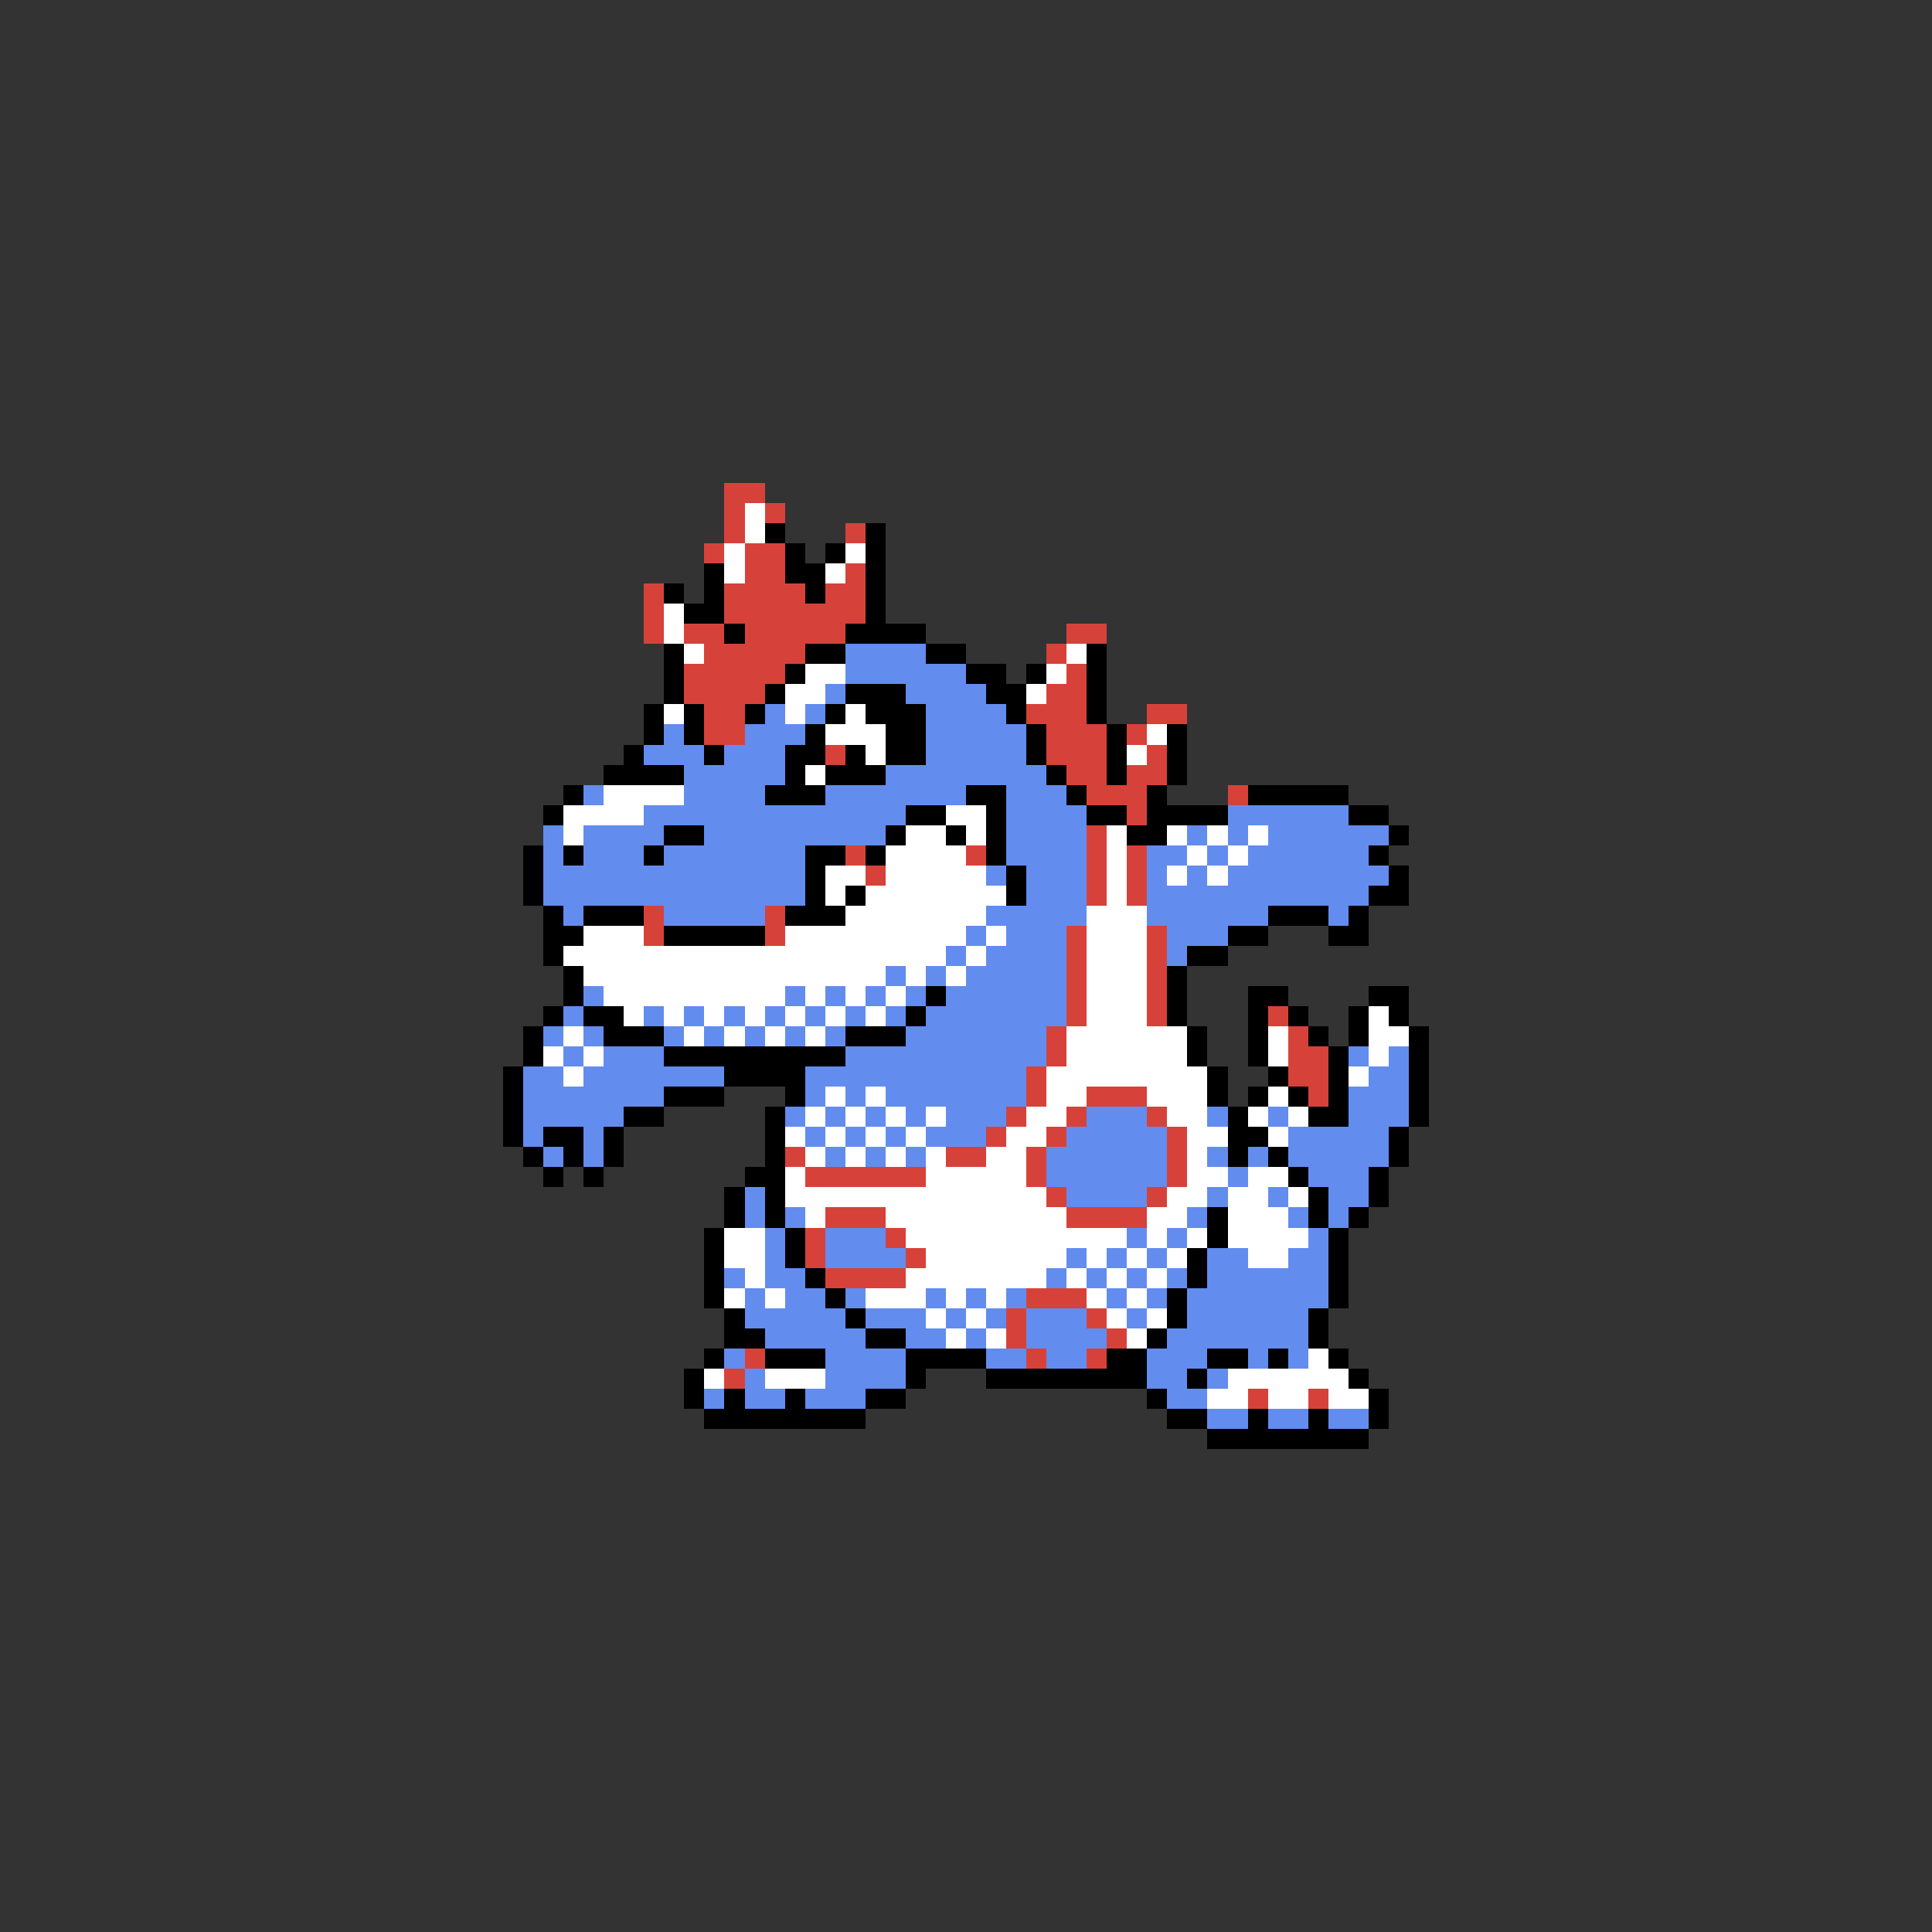 <svg xmlns="http://www.w3.org/2000/svg" viewBox="0 -0.5 96 96" shape-rendering="crispEdges">
<rect x="0" y="-0.5" width="96" height="96" fill="#333333" stroke="none"/>
<path stroke="#d6423a" d="M36 24h2M36 25h1M38 25h1M36 26h1M42 26h1M35 27h1M37 27h2M37 28h2M42 28h1M32 29h1M36 29h4M41 29h2M32 30h1M36 30h7M32 31h1M34 31h2M37 31h5M53 31h2M35 32h5M52 32h1M34 33h5M53 33h1M34 34h4M52 34h2M35 35h2M51 35h3M57 35h2M35 36h2M52 36h3M56 36h1M41 37h1M52 37h3M57 37h1M53 38h2M56 38h2M54 39h3M61 39h1M56 40h1M54 41h1M42 42h1M48 42h1M54 42h1M56 42h1M43 43h1M54 43h1M56 43h1M54 44h1M56 44h1M32 45h1M38 45h1M32 46h1M38 46h1M53 46h1M57 46h1M53 47h1M57 47h1M53 48h1M57 48h1M53 49h1M57 49h1M53 50h1M57 50h1M63 50h1M52 51h1M64 51h1M52 52h1M64 52h2M51 53h1M64 53h2M51 54h1M54 54h3M65 54h1M50 55h1M53 55h1M57 55h1M49 56h1M52 56h1M58 56h1M39 57h1M47 57h2M51 57h1M58 57h1M40 58h6M51 58h1M58 58h1M52 59h1M57 59h1M41 60h3M53 60h4M40 61h1M44 61h1M40 62h1M45 62h1M41 63h4M51 64h3M50 65h1M54 65h1M50 66h1M55 66h1M37 67h1M51 67h1M54 67h1M36 68h1M62 69h1M65 69h1" />
<path stroke="#ffffff" d="M37 25h1M37 26h1M36 27h1M42 27h1M36 28h1M41 28h1M33 30h1M33 31h1M34 32h1M53 32h1M40 33h2M52 33h1M39 34h2M51 34h1M33 35h1M39 35h1M42 35h1M41 36h3M57 36h1M43 37h1M56 37h1M40 38h1M30 39h4M28 40h4M47 40h2M28 41h1M45 41h2M48 41h1M55 41h1M58 41h1M60 41h1M62 41h1M44 42h4M55 42h1M59 42h1M61 42h1M41 43h2M44 43h5M55 43h1M58 43h1M60 43h1M41 44h1M43 44h7M55 44h1M42 45h7M54 45h3M29 46h3M39 46h9M49 46h1M54 46h3M28 47h19M48 47h1M54 47h3M29 48h15M45 48h1M47 48h1M54 48h3M30 49h9M40 49h1M42 49h1M44 49h1M54 49h3M31 50h1M33 50h1M35 50h1M37 50h1M39 50h1M41 50h1M43 50h1M54 50h3M68 50h1M28 51h1M34 51h1M36 51h1M38 51h1M40 51h1M53 51h6M63 51h1M68 51h2M27 52h1M29 52h1M53 52h6M63 52h1M68 52h1M28 53h1M52 53h8M67 53h1M41 54h1M43 54h1M52 54h2M57 54h3M63 54h1M40 55h1M42 55h1M44 55h1M46 55h1M51 55h2M58 55h2M62 55h1M64 55h1M39 56h1M41 56h1M43 56h1M45 56h1M50 56h2M59 56h2M63 56h1M40 57h1M42 57h1M44 57h1M46 57h1M49 57h2M59 57h1M39 58h1M46 58h5M59 58h2M62 58h2M39 59h13M58 59h2M61 59h2M64 59h1M40 60h1M44 60h9M57 60h2M61 60h3M36 61h2M45 61h11M57 61h1M59 61h1M61 61h4M36 62h2M46 62h7M54 62h1M56 62h1M58 62h1M62 62h2M37 63h1M45 63h7M53 63h1M55 63h1M57 63h1M36 64h1M38 64h1M43 64h3M47 64h1M49 64h1M54 64h1M56 64h1M46 65h1M48 65h1M55 65h1M57 65h1M47 66h1M49 66h1M56 66h1M65 67h1M35 68h1M38 68h3M61 68h6M60 69h2M63 69h2M66 69h2" />
<path stroke="#000000" d="M38 26h1M43 26h1M39 27h1M41 27h1M43 27h1M35 28h1M39 28h2M43 28h1M33 29h1M35 29h1M40 29h1M43 29h1M34 30h2M43 30h1M36 31h1M42 31h4M33 32h1M40 32h2M46 32h2M54 32h1M33 33h1M39 33h1M48 33h2M51 33h1M54 33h1M33 34h1M38 34h1M42 34h3M49 34h2M54 34h1M32 35h1M34 35h1M37 35h1M41 35h1M43 35h3M50 35h1M54 35h1M32 36h1M34 36h1M40 36h1M44 36h2M51 36h1M55 36h1M58 36h1M31 37h1M35 37h1M39 37h2M42 37h1M44 37h2M51 37h1M55 37h1M58 37h1M30 38h4M39 38h1M41 38h3M52 38h1M55 38h1M58 38h1M28 39h1M38 39h3M48 39h2M53 39h1M57 39h1M62 39h5M27 40h1M45 40h2M49 40h1M54 40h2M57 40h4M67 40h2M33 41h2M44 41h1M47 41h1M49 41h1M56 41h2M69 41h1M26 42h1M28 42h1M32 42h1M40 42h2M43 42h1M49 42h1M68 42h1M26 43h1M40 43h1M50 43h1M69 43h1M26 44h1M40 44h1M42 44h1M50 44h1M68 44h2M27 45h1M29 45h3M39 45h3M63 45h3M67 45h1M27 46h2M33 46h5M61 46h2M66 46h2M27 47h1M59 47h2M28 48h1M58 48h1M28 49h1M46 49h1M58 49h1M62 49h2M68 49h2M27 50h1M29 50h2M45 50h1M58 50h1M62 50h1M64 50h1M67 50h1M69 50h1M26 51h1M30 51h3M42 51h3M59 51h1M62 51h1M65 51h1M67 51h1M70 51h1M26 52h1M33 52h9M59 52h1M62 52h1M66 52h1M70 52h1M25 53h1M36 53h4M60 53h1M63 53h1M66 53h1M70 53h1M25 54h1M33 54h3M39 54h1M60 54h1M62 54h1M64 54h1M66 54h1M70 54h1M25 55h1M31 55h2M38 55h1M61 55h1M65 55h2M70 55h1M25 56h1M27 56h2M30 56h1M38 56h1M61 56h2M69 56h1M26 57h1M28 57h1M30 57h1M38 57h1M61 57h1M63 57h1M69 57h1M27 58h1M29 58h1M37 58h2M64 58h1M68 58h1M36 59h1M38 59h1M65 59h1M68 59h1M36 60h1M38 60h1M60 60h1M65 60h1M67 60h1M35 61h1M39 61h1M60 61h1M66 61h1M35 62h1M39 62h1M59 62h1M66 62h1M35 63h1M40 63h1M59 63h1M66 63h1M35 64h1M41 64h1M58 64h1M66 64h1M36 65h1M42 65h1M58 65h1M65 65h1M36 66h2M43 66h2M57 66h1M65 66h1M35 67h1M38 67h3M45 67h4M55 67h2M60 67h2M63 67h1M66 67h1M34 68h1M45 68h1M49 68h8M59 68h1M67 68h1M34 69h1M36 69h1M39 69h1M43 69h2M57 69h1M68 69h1M35 70h8M58 70h2M62 70h1M65 70h1M68 70h1M60 71h8" />
<path stroke="#638cef" d="M42 32h4M42 33h6M41 34h1M45 34h4M38 35h1M40 35h1M46 35h4M33 36h1M37 36h3M46 36h5M32 37h3M36 37h3M46 37h5M34 38h5M44 38h8M29 39h1M34 39h4M41 39h7M50 39h3M32 40h13M50 40h4M61 40h6M27 41h1M29 41h4M35 41h9M50 41h4M59 41h1M61 41h1M63 41h6M27 42h1M29 42h3M33 42h7M50 42h4M57 42h2M60 42h1M62 42h6M27 43h13M49 43h1M51 43h3M57 43h1M59 43h1M61 43h8M27 44h13M51 44h3M57 44h11M28 45h1M33 45h5M49 45h5M57 45h6M66 45h1M48 46h1M50 46h3M58 46h3M47 47h1M49 47h4M58 47h1M44 48h1M46 48h1M48 48h5M29 49h1M39 49h1M41 49h1M43 49h1M45 49h1M47 49h6M28 50h1M32 50h1M34 50h1M36 50h1M38 50h1M40 50h1M42 50h1M44 50h1M46 50h7M27 51h1M29 51h1M33 51h1M35 51h1M37 51h1M39 51h1M41 51h1M45 51h7M28 52h1M30 52h3M42 52h10M67 52h1M69 52h1M26 53h2M29 53h7M40 53h11M68 53h2M26 54h7M40 54h1M42 54h1M44 54h7M67 54h3M26 55h5M39 55h1M41 55h1M43 55h1M45 55h1M47 55h3M54 55h3M60 55h1M63 55h1M67 55h3M26 56h1M29 56h1M40 56h1M42 56h1M44 56h1M46 56h3M53 56h5M64 56h5M27 57h1M29 57h1M41 57h1M43 57h1M45 57h1M52 57h6M60 57h1M62 57h1M64 57h5M52 58h6M61 58h1M65 58h3M37 59h1M53 59h4M60 59h1M63 59h1M66 59h2M37 60h1M39 60h1M59 60h1M64 60h1M66 60h1M38 61h1M41 61h3M56 61h1M58 61h1M65 61h1M38 62h1M41 62h4M53 62h1M55 62h1M57 62h1M60 62h2M64 62h2M36 63h1M38 63h2M52 63h1M54 63h1M56 63h1M58 63h1M60 63h6M37 64h1M39 64h2M42 64h1M46 64h1M48 64h1M50 64h1M55 64h1M57 64h1M59 64h7M37 65h5M43 65h3M47 65h1M49 65h1M51 65h3M56 65h1M59 65h6M38 66h5M45 66h2M48 66h1M51 66h4M58 66h7M36 67h1M41 67h4M49 67h2M52 67h2M57 67h3M62 67h1M64 67h1M37 68h1M41 68h4M57 68h2M60 68h1M35 69h1M37 69h2M40 69h3M58 69h2M60 70h2M63 70h2M66 70h2" />
</svg>
